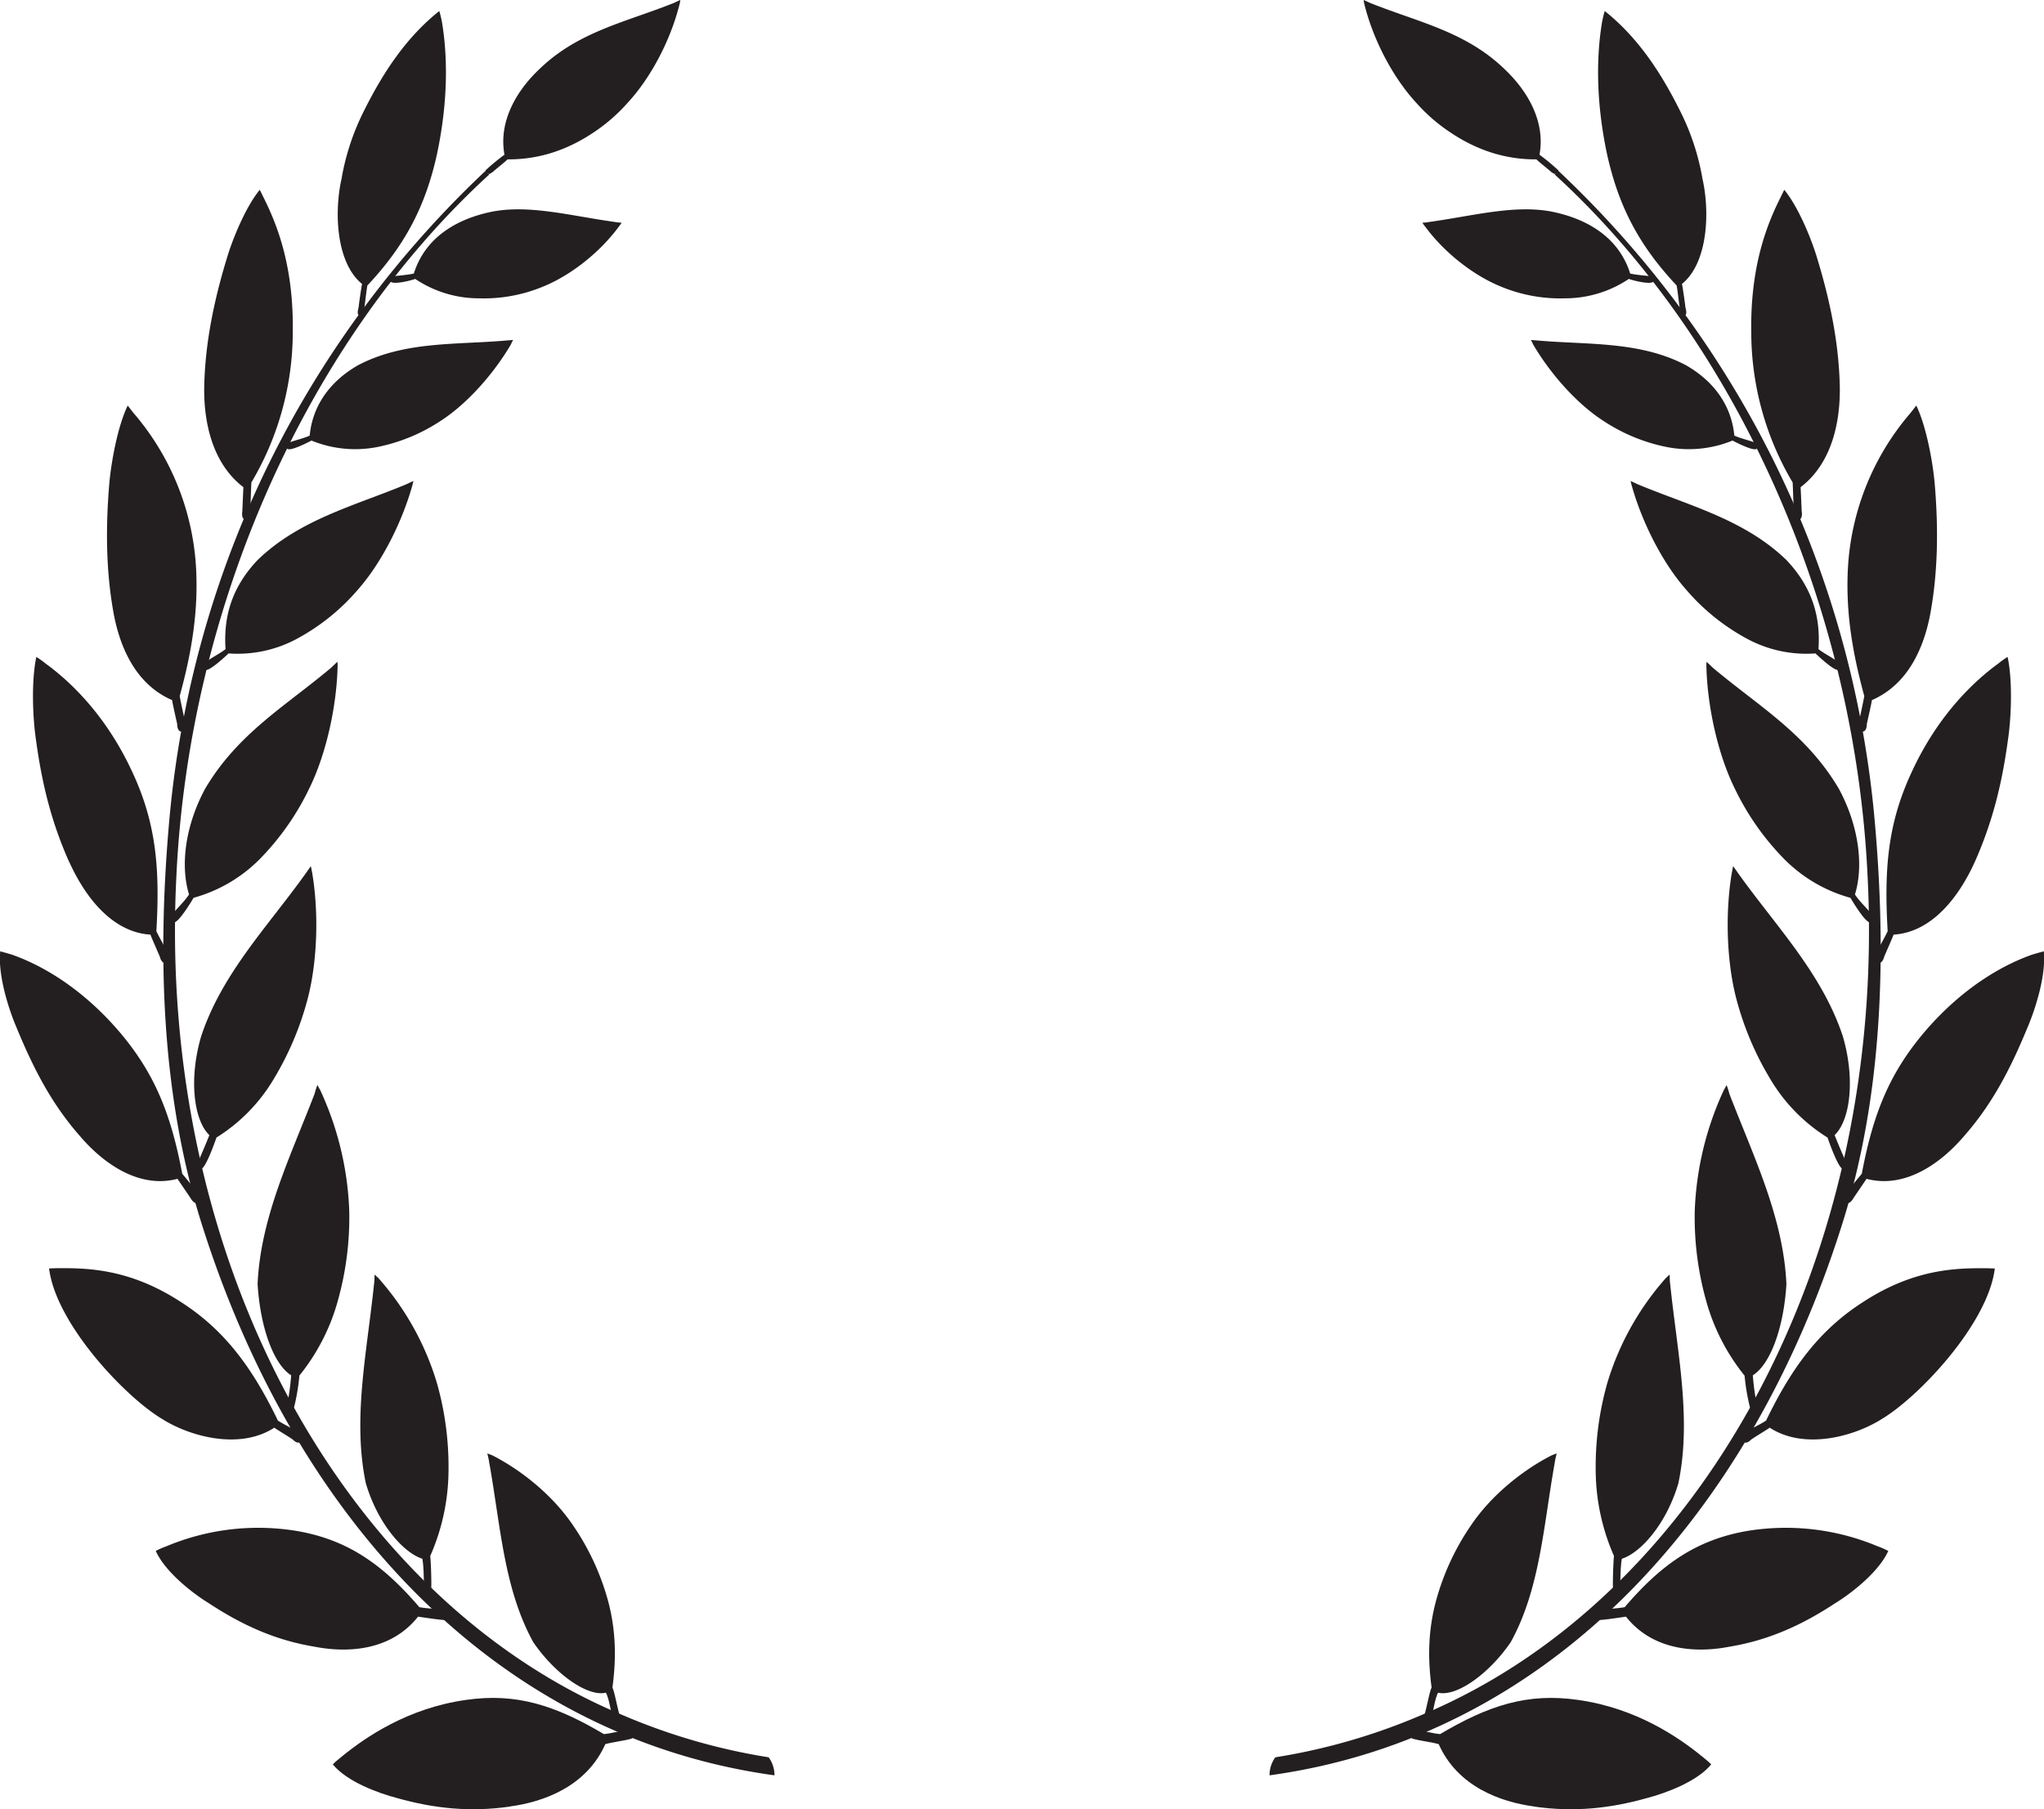 <svg xmlns="http://www.w3.org/2000/svg" viewBox="0 0 745.92 660.34"><defs><style>.cls-1{fill:#231f20;fill-rule:evenodd;}</style></defs><title>GoPro_Award_noText</title><g id="Layer_2" data-name="Layer 2"><g id="Layer_1-2" data-name="Layer 1"><path class="cls-1" d="M463.3,648C565,634,639.12,554,672.9,444.79c13.86-45.19,15.92-95.3,11-147.8-9-93.6-52-174.91-114.72-234.2-.24-.27-.38-.37-.44-.11a4.08,4.08,0,0,1-1,.74c-.34.2-.46,0-.21.43,66.58,60.95,109.36,157.8,114,255.73C688.74,459.38,620.81,583.28,519,625.88a224.22,224.22,0,0,1-53.6,15.54A11.07,11.07,0,0,0,463.3,648"/><path class="cls-1" d="M716.93,414.46c-8.34,9.89-21.52,19.57-35.78,15.81-.71,1.13-4.51,6.59-5,7.43-.63,1-1.83,2-2.77,1.18a1.84,1.84,0,0,1-.45-2.46c2.06-2.58,4.14-5.2,6.5-8,4.17-22.23,10.29-37,23.09-52,14.77-17.16,30-24.85,39.32-28.06,1.39-.4,2.63-.74,4-1.14.92,8.57-3,21.05-6.12,28.25-6,14.52-12.55,27.3-22.74,38.94"/><path class="cls-1" d="M594.49,101.83c1.16.47,8.09,2.29,8.94.87.29-.4-.1-1.74-.71-1.85-2.52-.27-5.36-.47-7.81-1-4.43-14.07-16.91-20.18-28.3-22.54-13.7-2.75-28.79,1.45-45,3.7a16.1,16.1,0,0,1-2.51.27,7.61,7.61,0,0,0,1,1.44c6.8,9.25,17.33,17.7,27.67,21.9a56.49,56.49,0,0,0,23.4,4.27,41.72,41.72,0,0,0,23.25-7.09"/><path class="cls-1" d="M567.75,63.43c-.54.2-.57,0-1.56-.58-2-1.78-3.57-2.89-5.52-4.68q-16.49.12-31.24-9.74A63.24,63.24,0,0,1,517,37.7c-8.75-9.41-15.81-23.17-19-35.78A10.81,10.81,0,0,1,497.65,0c.81.34,1.55.71,2.36,1.08,17.75,7.09,34.87,10.42,49.12,24.21,9.64,9.18,14.71,20.35,12.68,31.18a81.62,81.62,0,0,1,6.59,5.42c1,.74-.1,1.51-.66,1.55"/><path class="cls-1" d="M632.22,160.78c1.18.64,7.9,4.1,8.88,3,.42-.43.24-1.91-.38-2.15-2.48-.95-5.43-1.55-7.81-2.63-.92-9.92-6.44-19.23-17.54-25.63-16.88-8.95-36.12-7.47-54.17-9.08-.91-.07-1.72-.13-2.52-.2.26.5.54,1,.76,1.55,6.06,10.4,15.78,21.63,25.79,28.05a65,65,0,0,0,23.09,9.49,42,42,0,0,0,23.9-2.36"/><path class="cls-1" d="M720.76,314.38c-5.51,12.3-15.33,25.86-29.73,26.76-.45,1.25-3.08,7.2-3.46,8.14-.29,1.28-1.21,2.69-2.41,2.08a2,2,0,0,1-1-2.22c1.41-3.32,3.1-5.89,4.71-9.25-1.32-22.63,0-39.18,8.66-57.85,9.82-21.49,23.42-33.8,31.72-39.85a28.36,28.36,0,0,1,3.39-2.41c1.88,8.74,1.32,22.36.13,30.23-2.17,16.07-5.64,30-12,44.36"/><path class="cls-1" d="M704.55,223.41c-2.39,13.15-8.29,26.43-21.45,32.14-.15,1.38-1.65,7.77-1.84,8.75,0,1.35-.45,2.89-1.78,2.72a1.75,1.75,0,0,1-1.36-1.81c.54-3.43,1.54-7.37,2.22-11.13-4.37-16-6.77-30.56-6-46.25a94.88,94.88,0,0,1,22.33-56.47c1-1.14,1.78-2.28,2.66-3.32,3.64,7.56,6,20.54,6.69,28.28,1.34,15.81,1.28,31.68-1.48,47.09"/><path class="cls-1" d="M671.39,140.41c.34,13.55-2.88,28.68-14.29,37.42.09,1.34.34,7.94.41,8.85.19,1.24.09,2.85-1.19,3.12-.47,0-1.28-.07-1.58-1.38-.25-3.42-.37-8.61-.54-12.31a107.72,107.72,0,0,1-15.11-54.81c-.38-23.68,5.51-38.71,10.17-48.22.62-1.28,1.25-2.56,1.88-3.8,5.12,6.22,10,18.06,12.14,25.43,4.48,14.76,7.71,30.13,8.1,45.7"/><path class="cls-1" d="M621.15,64.64c3,12.68,2.1,31.35-7.35,39,.34,1.65,1.16,7.33,1.26,8.54.34,1.34.65,2.69-.44,3.19-.45.17-.79.17-1.34-1-.6-3.53-.81-6.53-1.41-10.16-13.53-14.39-21.18-28.65-25.44-48.09-4.29-20.35-3.68-36.56-1.81-47.92a37.43,37.43,0,0,1,1-4.18c11.89,9.49,20.27,22,27.41,36.29a88.14,88.14,0,0,1,8.16,24.35"/><path class="cls-1" d="M662.52,238.51c1.09,1,7.13,6.75,8.6,6,.41-.34.68-2.25,0-2.62-2.32-1.85-5.2-3.17-7.5-4.95.74-11-1.75-22.07-11.73-32.56-15.37-14.87-35.72-19.87-54.22-27.61-.84-.37-1.69-.84-2.61-1.18.16.67.31,1.35.51,2,3.61,12.74,10.92,27.67,19.84,37.73a77.93,77.93,0,0,0,21.65,17.56,45.62,45.62,0,0,0,25.43,5.62"/><path class="cls-1" d="M675.29,327.72c.84,1.45,5.62,9.32,7.19,8.91.62,0,1.29-1.88.78-2.62-2-2.62-4.54-4.78-6.33-7.53,3.13-10.06,1.64-24.58-5.81-38.47-11.9-20.25-29.23-30.14-46.07-44.3-.75-.74-1.48-1.41-2.25-2.16a10.65,10.65,0,0,0-.07,2.19c.4,13.92,4,31.35,10.51,44.43a95.9,95.9,0,0,0,17.57,25.08,54.24,54.24,0,0,0,24.47,14.46"/><path class="cls-1" d="M666.92,415.2c.6,1.75,3.89,11.06,5.55,11.43a2.19,2.19,0,0,0,1.21-2.43c-1.37-3.09-2.89-6.65-4.17-9.88,5.65-5.35,7.6-20.39,3-36.06-7.59-23-24.5-40.31-38.1-59.38-.65-.91-1.25-1.82-1.91-2.7-.2.67-.29,1.39-.44,2.05-2.34,13.42-2.22,31.25,1.44,45.78a111.17,111.17,0,0,0,12.33,29.5,63,63,0,0,0,21.07,21.69"/><path class="cls-1" d="M687.31,517.57c-10.28,6.73-28.78,11.83-41.49,3.53-1,.77-6.31,3.9-6.91,4.48-.88.9-2.23,1.54-3,.24a1.78,1.78,0,0,1,.16-2.46c2.63-1.85,5.59-3,8.43-4.84,9.69-20.11,20.13-33.7,36.07-43.71,18.26-11.71,33.49-11.91,43.31-11.91,1.39,0,2.7.06,4.09.11-2.45,19.88-27,46.1-40.67,54.58"/><path class="cls-1" d="M636.65,502.07a79.22,79.22,0,0,0,1.66,10.39c.29,1,.39,2.49,1.73,2,.59-.13,1.09-1.28,1.06-1.85A89.57,89.57,0,0,1,639.66,502c6.34-4,11.28-17.18,12.26-33.29-1.1-24.41-12-46.52-20.82-69.48a29.39,29.39,0,0,0-1-3.16c-.34.53-.59,1.14-.94,1.65a114.38,114.38,0,0,0-10.69,44.19,112.59,112.59,0,0,0,4,32.31,75.31,75.31,0,0,0,14.18,27.89"/><path class="cls-1" d="M631.37,601c-11.83,2.36-27.94,1.79-38-10.92-2.53.37-6.64,1-9.28,1.21-.72.07-1.29-.44-1.58-1.41-.19-.64,0-1.48,1.2-2.08,3-.68,6-.6,9.19-1.18,13.35-15.61,26-24.42,44.09-27.71a86.57,86.57,0,0,1,48.27,5.51,27.59,27.59,0,0,1,3.83,1.68c-3.41,7.59-13.29,15.37-19.42,19.11-11.79,7.77-24,13.42-38.33,15.8"/><path class="cls-1" d="M589,567.95c-.2,1.41-.41,6.86-.41,10.52.08,1-.19,2.39,1.19,2.42a1.77,1.77,0,0,0,1.41-1.45c.24-3.42.09-7,.67-10.49,7-2.22,16.32-12.88,20.64-27.58,4.93-23.6-.45-47.89-3-72.74-.18-1.07-.13-2.22-.21-3.42-.44.47-1,.9-1.42,1.34a101.68,101.68,0,0,0-21.29,38.17,111.94,111.94,0,0,0-4.26,31.91A78.42,78.42,0,0,0,589,567.95"/><path class="cls-1" d="M522.43,616c-.6,1-1.44,5.55-2.35,9.07-.26.78-.78,2.06.41,2.56a1.45,1.45,0,0,0,1.67-.8c1.22-3,1.22-6,2.63-9,6.83,1.61,18.7-7,26.5-18.4,10.78-19.53,11.94-42.5,16.12-65.74.13-1.11.44-2.08.66-3.16-.53.13-1.1.43-1.68.6-10.35,5.24-22.09,14.44-29.65,25.72A90.9,90.9,0,0,0,524,584.49c-2.82,10.63-3,20.79-1.56,31.47"/><path class="cls-1" d="M559.81,659.36c-12.11-1.61-27.89-7.2-34.78-22.74-2.42-.71-6.72-1.21-9.33-1.94-.72-.13-1.12-.88-1.19-1.89,0-.54.38-1.39,1.61-1.58,3.05.44,6,1.38,9.41,1.75,17.63-10.45,31.89-15.16,50.38-12.48,21.32,3,36.76,13.73,45.1,20.52,1.22,1,2.36,1.88,3.46,3-5.15,6.33-16.66,10.53-23.45,12.3-13.39,3.77-26.57,5.22-41.22,3.1"/><path class="cls-1" d="M282.63,648C180.92,634,106.81,554,73,444.79,59.17,399.6,57.11,349.49,62,297c9-93.6,52-174.91,114.72-234.2.24-.27.38-.37.44-.11a4.08,4.08,0,0,0,1,.74c.34.2.46,0,.21.43C111.8,124.81,69,221.66,64.38,319.59c-7.19,139.79,60.74,263.69,162.53,306.29a224.22,224.22,0,0,0,53.6,15.54,11.07,11.07,0,0,1,2.12,6.59"/><path class="cls-1" d="M29,414.46c8.34,9.89,21.52,19.57,35.78,15.81.71,1.13,4.51,6.59,5,7.43.63,1,1.83,2,2.77,1.18a1.84,1.84,0,0,0,.45-2.46c-2.06-2.58-4.14-5.2-6.5-8-4.17-22.23-10.29-37-23.09-52-14.77-17.16-30-24.85-39.32-28.06-1.39-.4-2.63-.74-4-1.14-.92,8.57,3,21.05,6.12,28.25,6,14.52,12.55,27.3,22.74,38.94"/><path class="cls-1" d="M151.44,101.83c-1.16.47-8.09,2.29-8.94.87-.29-.4.1-1.74.71-1.85,2.52-.27,5.36-.47,7.81-1,4.43-14.07,16.91-20.18,28.3-22.54,13.7-2.75,28.79,1.45,45,3.7a16.1,16.1,0,0,0,2.51.27,7.61,7.61,0,0,1-1,1.44c-6.8,9.25-17.33,17.7-27.67,21.9a56.49,56.49,0,0,1-23.4,4.27,41.72,41.72,0,0,1-23.25-7.09"/><path class="cls-1" d="M178.17,63.43c.54.2.57,0,1.56-.58,2-1.78,3.57-2.89,5.52-4.68q16.49.12,31.24-9.74A63.24,63.24,0,0,0,228.89,37.7c8.75-9.41,15.81-23.17,19-35.78A10.81,10.81,0,0,0,248.27,0c-.81.34-1.55.71-2.36,1.08C228.16,8.17,211,11.5,196.78,25.28c-9.64,9.18-14.71,20.35-12.68,31.18a81.62,81.62,0,0,0-6.59,5.42c-1,.74.1,1.51.66,1.55"/><path class="cls-1" d="M113.71,160.78c-1.18.64-7.9,4.1-8.88,3-.42-.43-.24-1.91.38-2.15,2.48-.95,5.43-1.55,7.81-2.63.92-9.92,6.44-19.23,17.54-25.63,16.88-8.95,36.12-7.47,54.17-9.08.91-.07,1.72-.13,2.52-.2-.26.5-.54,1-.76,1.55-6.06,10.4-15.78,21.63-25.79,28.05a65,65,0,0,1-23.09,9.49,42,42,0,0,1-23.9-2.36"/><path class="cls-1" d="M25.17,314.38c5.51,12.3,15.33,25.86,29.73,26.76.45,1.25,3.08,7.2,3.46,8.14.29,1.28,1.21,2.69,2.41,2.08a2,2,0,0,0,1-2.22c-1.41-3.32-3.1-5.89-4.71-9.25,1.32-22.63,0-39.18-8.66-57.85C38.55,260.56,25,248.26,16.65,242.2a28.36,28.36,0,0,0-3.39-2.41c-1.88,8.74-1.32,22.36-.13,30.23,2.17,16.07,5.64,30,12,44.36"/><path class="cls-1" d="M41.37,223.41c2.39,13.15,8.29,26.43,21.45,32.14.15,1.38,1.65,7.77,1.84,8.75,0,1.35.45,2.89,1.78,2.72a1.75,1.75,0,0,0,1.36-1.81c-.54-3.43-1.54-7.37-2.22-11.13,4.37-16,6.77-30.56,6-46.25a94.88,94.88,0,0,0-22.33-56.47c-1-1.14-1.78-2.28-2.66-3.32-3.64,7.56-6,20.54-6.69,28.28-1.34,15.81-1.28,31.68,1.48,47.09"/><path class="cls-1" d="M74.54,140.41c-.34,13.55,2.88,28.68,14.29,37.42-.09,1.34-.34,7.94-.41,8.85-.19,1.24-.09,2.85,1.19,3.12.47,0,1.28-.07,1.58-1.38.25-3.42.37-8.61.54-12.31a107.72,107.72,0,0,0,15.11-54.81c.38-23.68-5.51-38.71-10.17-48.22-.62-1.28-1.25-2.56-1.88-3.8-5.12,6.22-10,18.06-12.14,25.43-4.48,14.76-7.71,30.13-8.1,45.7"/><path class="cls-1" d="M124.78,64.64c-3,12.68-2.1,31.35,7.35,39-.34,1.65-1.16,7.33-1.26,8.54-.34,1.34-.65,2.69.44,3.19.45.17.79.17,1.34-1,.6-3.53.81-6.53,1.41-10.16,13.53-14.39,21.18-28.65,25.44-48.09,4.29-20.35,3.68-36.56,1.81-47.92a37.43,37.43,0,0,0-1-4.18c-11.89,9.49-20.27,22-27.41,36.29a88.14,88.14,0,0,0-8.16,24.35"/><path class="cls-1" d="M83.41,238.51c-1.09,1-7.13,6.75-8.6,6-.41-.34-.68-2.25,0-2.62,2.32-1.85,5.2-3.17,7.5-4.95-.74-11,1.75-22.07,11.73-32.56,15.37-14.87,35.72-19.87,54.22-27.61.84-.37,1.69-.84,2.61-1.18-.16.67-.31,1.35-.51,2-3.61,12.74-10.92,27.67-19.84,37.73a77.93,77.93,0,0,1-21.65,17.56,45.62,45.62,0,0,1-25.43,5.62"/><path class="cls-1" d="M70.63,327.72c-.84,1.45-5.62,9.32-7.19,8.91-.62,0-1.29-1.88-.78-2.62,2-2.62,4.54-4.78,6.33-7.53C65.86,316.42,67.35,301.9,74.8,288c11.9-20.25,29.23-30.14,46.07-44.3.75-.74,1.48-1.41,2.25-2.16a10.65,10.65,0,0,1,.07,2.19c-.4,13.92-4,31.35-10.51,44.43a95.9,95.9,0,0,1-17.57,25.08,54.24,54.24,0,0,1-24.47,14.46"/><path class="cls-1" d="M79,415.2c-.6,1.75-3.89,11.06-5.55,11.43a2.19,2.19,0,0,1-1.21-2.43c1.37-3.09,2.89-6.65,4.17-9.88-5.65-5.35-7.6-20.39-3-36.06,7.59-23,24.5-40.31,38.1-59.38.65-.91,1.25-1.82,1.91-2.7.2.67.29,1.39.44,2.05,2.34,13.42,2.22,31.25-1.44,45.78a111.17,111.17,0,0,1-12.33,29.5A63,63,0,0,1,79,415.2"/><path class="cls-1" d="M58.61,517.57c10.28,6.73,28.78,11.83,41.49,3.53,1,.77,6.31,3.9,6.91,4.48.88.9,2.23,1.54,3,.24a1.78,1.78,0,0,0-.16-2.46c-2.63-1.85-5.59-3-8.43-4.84-9.69-20.11-20.13-33.7-36.07-43.71C47.09,463.09,31.86,462.88,22,462.88c-1.39,0-2.7.06-4.09.11,2.45,19.88,27,46.1,40.67,54.58"/><path class="cls-1" d="M109.27,502.07a79.22,79.22,0,0,1-1.66,10.39c-.29,1-.39,2.49-1.73,2-.59-.13-1.09-1.28-1.06-1.85A89.57,89.57,0,0,0,106.26,502C99.92,498,95,484.78,94,468.67c1.1-24.41,12-46.52,20.82-69.48a29.39,29.39,0,0,1,1-3.16c.34.53.59,1.14.94,1.65a114.38,114.38,0,0,1,10.69,44.19,112.59,112.59,0,0,1-4,32.31,75.31,75.31,0,0,1-14.18,27.89"/><path class="cls-1" d="M114.56,601c11.83,2.36,27.94,1.79,38-10.92,2.53.37,6.64,1,9.28,1.21.72.07,1.29-.44,1.58-1.41.19-.64,0-1.48-1.2-2.08-3-.68-6-.6-9.19-1.18-13.35-15.61-26-24.42-44.09-27.71a86.57,86.57,0,0,0-48.27,5.51,27.59,27.59,0,0,0-3.83,1.68c3.41,7.59,13.29,15.37,19.42,19.11,11.79,7.77,24,13.42,38.33,15.8"/><path class="cls-1" d="M157,567.95c.2,1.41.41,6.86.41,10.52-.08,1,.19,2.39-1.19,2.42a1.77,1.77,0,0,1-1.41-1.45c-.24-3.42-.09-7-.67-10.49-7-2.22-16.32-12.88-20.64-27.58-4.93-23.6.45-47.89,3-72.74.18-1.07.13-2.22.21-3.42.44.47,1,.9,1.42,1.34a101.68,101.68,0,0,1,21.29,38.17,111.94,111.94,0,0,1,4.26,31.91A78.42,78.42,0,0,1,157,567.95"/><path class="cls-1" d="M223.49,616c.6,1,1.44,5.55,2.35,9.07.26.78.78,2.06-.41,2.56a1.45,1.45,0,0,1-1.67-.8c-1.22-3-1.22-6-2.63-9-6.83,1.61-18.7-7-26.5-18.4-10.78-19.53-11.94-42.5-16.12-65.74-.13-1.11-.44-2.08-.66-3.16.53.13,1.1.43,1.68.6,10.35,5.24,22.09,14.44,29.65,25.72a90.9,90.9,0,0,1,12.76,27.62c2.82,10.63,3,20.79,1.56,31.47"/><path class="cls-1" d="M186.11,659.36c12.11-1.61,27.89-7.2,34.78-22.74,2.42-.71,6.72-1.21,9.33-1.94.72-.13,1.12-.88,1.19-1.89,0-.54-.38-1.39-1.61-1.58-3.05.44-6,1.38-9.41,1.75-17.63-10.45-31.89-15.16-50.38-12.48-21.32,3-36.76,13.73-45.1,20.52-1.22,1-2.36,1.88-3.46,3,5.15,6.33,16.66,10.53,23.45,12.3,13.39,3.77,26.57,5.22,41.22,3.1"/></g></g></svg>
